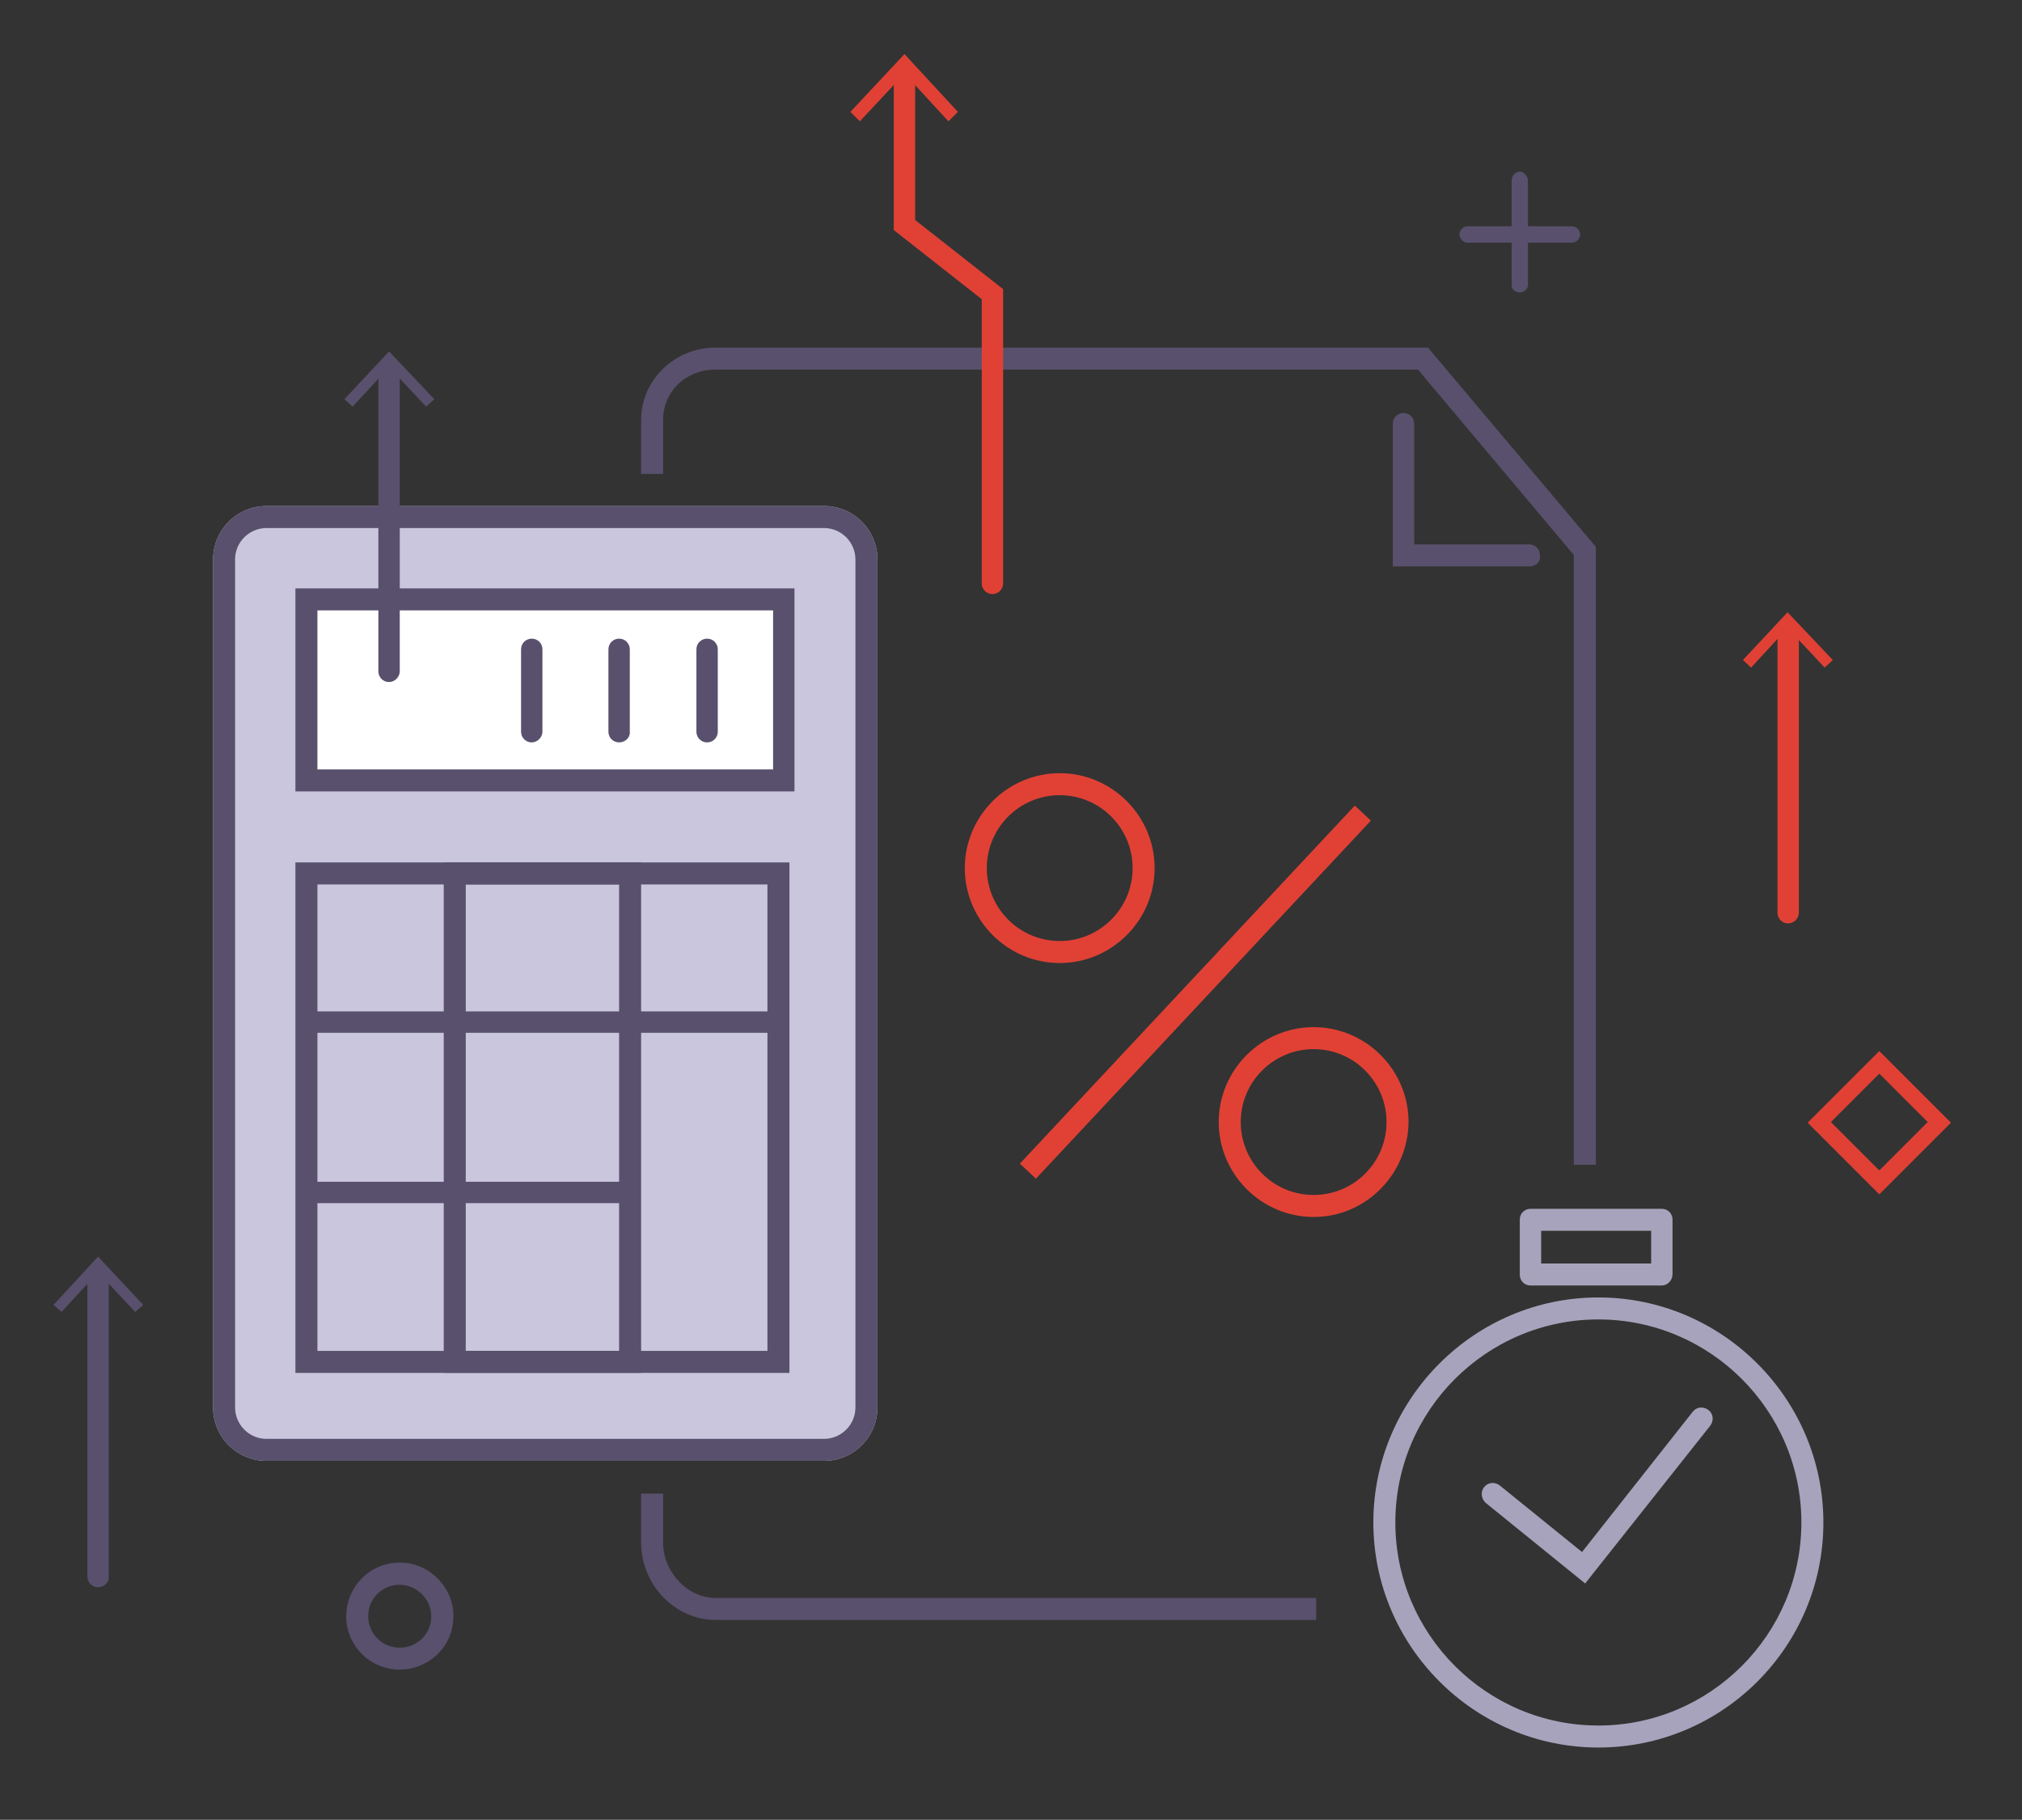 <svg version="1.1" id="Слой_1" xmlns="http://www.w3.org/2000/svg" x="0" y="0" width="321.7" height="289.5" xml:space="preserve"><rect width="100%" height="100%" fill="#333333" stroke="none"/><style>.st2{fill:#e14135}.st3{fill:#58506c}.st4{fill:#a8a3bc}</style><path d="M131.1 232.4H42.4c-4.7 0-8.5-3.8-8.5-8.5V89c0-4.7 3.8-8.5 8.5-8.5h88.7c4.7 0 8.5 3.8 8.5 8.5v134.9c0 4.7-3.8 8.5-8.5 8.5z" fill="#c9c6dd"/><path fill="#fff" d="M48.2 96.9h77v26h-77z"/><path class="st2" d="M284.5 146.9c-1 0-1.7-.8-1.7-1.7v-44.5c0-1 .8-1.7 1.7-1.7 1 0 1.7.8 1.7 1.7v44.5c0 .9-.8 1.7-1.7 1.7z"/><path class="st2" d="M277.3 105l1.3 1.2 5.8-6.3 5.9 6.3 1.3-1.2-7.2-7.6z"/><path class="st3" d="M63.6 265.6h-.5c-4.7-.3-8.3-4.3-8-9 .3-4.7 4.3-8.3 9-8 2.3.1 4.4 1.2 5.9 2.9s2.3 3.9 2.1 6.2c-.2 4.4-4 7.9-8.5 7.9zm0-13.5c-2.7 0-4.9 2.1-5 4.7-.2 2.8 2 5.2 4.7 5.3 2.8.2 5.2-2 5.3-4.7.1-1.3-.4-2.6-1.3-3.6s-2.1-1.6-3.5-1.7h-.2zM233.5 38.6c-.7 0-1.3-.6-1.3-1.3 0-.7.6-1.3 1.3-1.3h16.6c.7 0 1.3.6 1.3 1.3 0 .7-.6 1.3-1.3 1.3h-16.6z"/><path class="st3" d="M241.8 46.5c-.7 0-1.3-.4-1.3-1.1V28.7c0-.7.6-1.4 1.3-1.4.7 0 1.3.8 1.3 1.5v16.5c0 .7-.6 1.2-1.3 1.2z"/><path class="st2" d="M299 190l-11.4-11.4 11.4-11.4 11.4 11.4L299 190zm-7.7-11.5l7.7 7.7 7.7-7.7-7.7-7.7-7.7 7.7z"/><path class="st3" d="M253.9 185.3h-3.5v-97l-24.8-29.5H113.8c-4.7 0-8.3 3.5-8.3 8v8.6H102v-8.6c0-6.3 5.3-11.5 11.8-11.5h113.4L253.9 87v98.3zm-44.5 72.4h-95.6c-6.4 0-11.8-5.6-11.8-12.3v-7.8h3.5v7.8c0 4.7 3.9 8.8 8.3 8.8h95.6v3.5z"/><path class="st3" d="M243.4 90.1h-21.8V67.4c0-1 .8-1.7 1.7-1.7 1 0 1.7.8 1.7 1.7v19.2h18.3c1 0 1.7.8 1.7 1.7.2 1-.6 1.8-1.6 1.8zM131.1 232.4H42.4c-4.7 0-8.5-3.8-8.5-8.5V89c0-4.7 3.8-8.5 8.5-8.5h88.7c4.7 0 8.5 3.8 8.5 8.5v134.9c0 4.7-3.8 8.5-8.5 8.5zM42.4 84c-2.7 0-5 2.2-5 5v134.9c0 2.7 2.2 5 5 5h88.7c2.7 0 5-2.2 5-5V89c0-2.7-2.2-5-5-5H42.4z"/><path class="st4" d="M254.3 278c-19.7 0-35.8-16.1-35.8-35.8 0-19.7 16.1-35.8 35.8-35.8 19.7 0 35.8 16.1 35.8 35.8 0 19.8-16.1 35.8-35.8 35.8zm0-68.1c-17.8 0-32.3 14.5-32.3 32.3 0 17.8 14.5 32.3 32.3 32.3 17.8 0 32.3-14.5 32.3-32.3 0-17.8-14.5-32.3-32.3-32.3z"/><path class="st4" d="M252.2 251.9l-15.8-12.8c-.7-.6-.9-1.7-.3-2.5.6-.8 1.7-.9 2.5-.3l13.1 10.6 17.6-22.3c.6-.8 1.7-.9 2.5-.3.8.6.9 1.7.3 2.5l-19.9 25.1zm12.2-47.4h-20.9c-1 0-1.7-.8-1.7-1.7V194c0-1 .8-1.7 1.7-1.7h20.9c1 0 1.7.8 1.7 1.7v8.7c0 1-.8 1.8-1.7 1.8zm-19.2-3.5h17.5v-5.2h-17.5v5.2z"/><path class="st2" d="M168.6 153.2c-8.3 0-15.1-6.8-15.1-15.1s6.8-15.1 15.1-15.1 15.1 6.8 15.1 15.1-6.8 15.1-15.1 15.1zm0-26.7c-6.4 0-11.6 5.2-11.6 11.6 0 6.4 5.2 11.6 11.6 11.6 6.4 0 11.6-5.2 11.6-11.6 0-6.4-5.2-11.6-11.6-11.6zm40.4 67.1c-8.3 0-15.1-6.8-15.1-15.1s6.8-15.1 15.1-15.1 15.1 6.8 15.1 15.1c-.1 8.3-6.8 15.1-15.1 15.1zm0-26.7c-6.4 0-11.6 5.2-11.6 11.6 0 6.4 5.2 11.6 11.6 11.6 6.4 0 11.6-5.2 11.6-11.6 0-6.4-5.2-11.6-11.6-11.6z"/><path transform="rotate(-46.906 190.169 157.858)" class="st2" d="M151.2 156.1h78v3.5h-78z"/><path class="st2" d="M157.9 94.5c-1 0-1.7-.8-1.7-1.7V47.6l-14-11v-25c0-1 .8-1.7 1.7-1.7 1 0 1.7.8 1.7 1.7V35l14 11v46.8c0 .9-.7 1.7-1.7 1.7z"/><path class="st2" d="M135.3 17.8l1.5 1.5 7.1-7.6 7 7.6 1.5-1.5-8.5-9.2z"/><path class="st3" d="M98.5 118.1c-1 0-1.7-.8-1.7-1.7v-13.1c0-1 .8-1.7 1.7-1.7 1 0 1.7.8 1.7 1.7v13.1c.1.9-.7 1.7-1.7 1.7zm-13.9 0c-1 0-1.7-.8-1.7-1.7v-13.1c0-1 .8-1.7 1.7-1.7 1 0 1.7.8 1.7 1.7v13.1c0 .9-.8 1.7-1.7 1.7zm27.9 0c-1 0-1.7-.8-1.7-1.7v-13.1c0-1 .8-1.7 1.7-1.7 1 0 1.7.8 1.7 1.7v13.1c0 .9-.7 1.7-1.7 1.7zM15.6 252.5c-1 0-1.7-.8-1.7-1.7v-48c0-1 .8-1.7 1.7-1.7s1.7.8 1.7 1.7v48c.1.9-.7 1.7-1.7 1.7z"/><path class="st3" d="M8.5 207.6l1.3 1.1 5.8-6.3 5.9 6.3 1.3-1.1-7.2-7.7zm117.1 10.8H47v-81.2h78.6v81.2zm-75.1-3.5h71.6v-74.2H50.5v74.2z"/><path class="st3" d="M102 218.4H70.6v-81.2H102v81.2zm-27.9-3.5h24.4v-74.2H74.1v74.2z"/><path class="st3" d="M123 164.3H48.8c-1 0-1.7-.8-1.7-1.7 0-1 .8-1.7 1.7-1.7H123c1 0 1.7.8 1.7 1.7 0 .9-.8 1.7-1.7 1.7zm-23.6 27.1H48.8c-1 0-1.7-.8-1.7-1.7 0-1 .8-1.7 1.7-1.7h50.6c1 0 1.7.8 1.7 1.7.1.9-.7 1.7-1.7 1.7zm27.1-65.5H47V93.6h79.4v32.3zm-76-3.5H123V97.1H50.5v25.3z"/><path class="st3" d="M61.9 108.5c-1 0-1.7-.8-1.7-1.7v-48c0-1 .8-1.7 1.7-1.7 1 0 1.7.8 1.7 1.7v48c0 .9-.8 1.7-1.7 1.7z"/><path class="st3" d="M54.8 63.5l1.3 1.2 5.8-6.3 5.9 6.3 1.3-1.2-7.2-7.6z"/></svg>